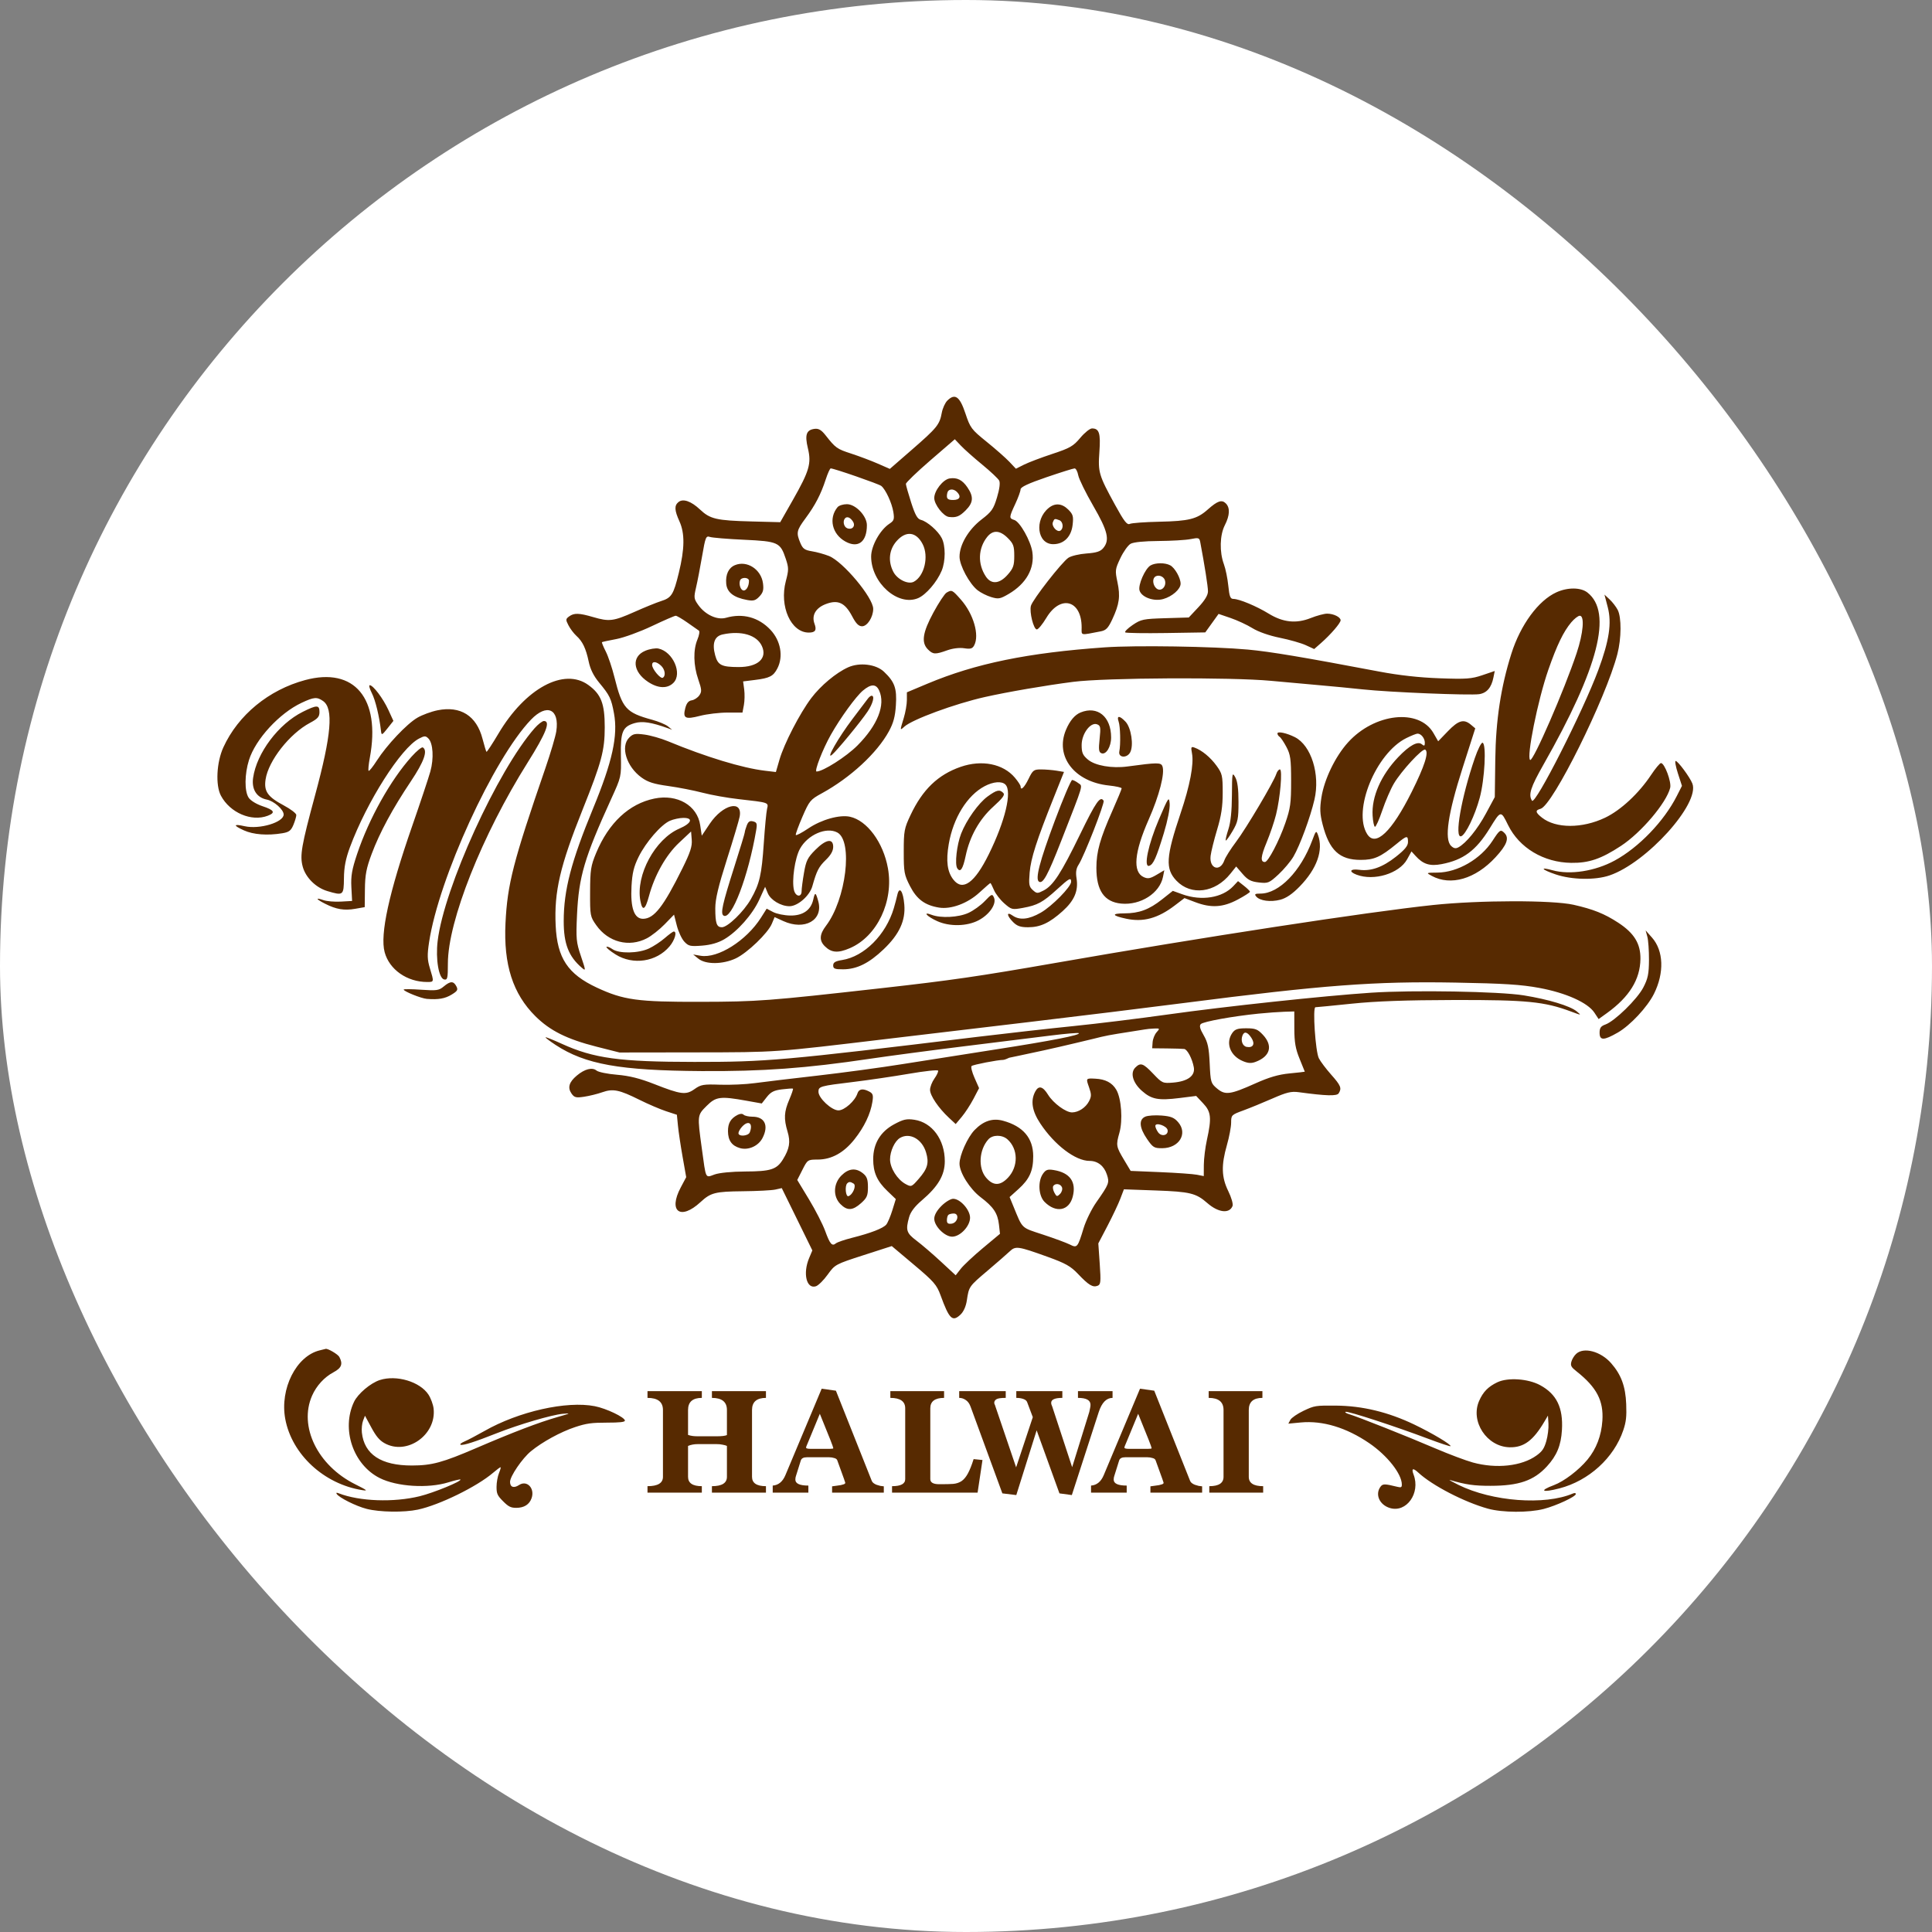 <svg width="90" height="90" viewBox="0 0 90 90" fill="none" xmlns="http://www.w3.org/2000/svg">
<rect x="0" y="0" width="90" height="90" fill="#808080" stroke="none"/>
<rect width="90" height="90" rx="45" fill="white"/>
<path fill-rule="evenodd" clip-rule="evenodd" d="M44.129 18.663C44.025 18.767 43.909 19.024 43.871 19.233C43.771 19.781 43.65 19.93 42.492 20.938L41.452 21.843L40.893 21.598C40.585 21.463 40.03 21.254 39.66 21.133C38.984 20.914 38.926 20.872 38.453 20.271C38.265 20.032 38.134 19.955 37.952 19.977C37.563 20.024 37.483 20.25 37.634 20.879C37.805 21.591 37.705 21.935 36.933 23.294L36.346 24.326L35.005 24.291C33.38 24.249 33.08 24.18 32.611 23.737C32.193 23.343 31.816 23.214 31.603 23.39C31.407 23.553 31.419 23.775 31.651 24.286C31.906 24.847 31.897 25.563 31.622 26.686C31.372 27.709 31.285 27.846 30.787 28.004C30.589 28.066 30.036 28.291 29.558 28.504C28.571 28.942 28.384 28.966 27.632 28.746C26.974 28.553 26.742 28.547 26.511 28.716C26.349 28.835 26.346 28.869 26.483 29.133C26.564 29.291 26.729 29.508 26.847 29.616C27.139 29.879 27.293 30.201 27.425 30.824C27.5 31.181 27.656 31.492 27.915 31.805C28.405 32.396 28.474 32.539 28.602 33.232C28.794 34.268 28.528 35.478 27.63 37.656C26.606 40.138 26.261 41.459 26.26 42.908C26.259 43.965 26.487 44.554 27.103 45.082C27.294 45.246 27.292 45.222 27.063 44.543C26.842 43.89 26.828 43.734 26.88 42.607C26.963 40.837 27.222 39.959 28.473 37.214C28.941 36.188 28.943 36.181 28.924 35.214C28.901 34.085 29.001 33.849 29.569 33.684C29.922 33.582 30.35 33.648 31.114 33.924L31.31 33.995L31.114 33.835C31.006 33.748 30.675 33.61 30.378 33.529C29.159 33.196 28.985 33 28.624 31.55C28.515 31.112 28.333 30.57 28.218 30.346C28.104 30.123 28.025 29.928 28.042 29.915C28.059 29.901 28.36 29.835 28.711 29.77C29.062 29.704 29.806 29.433 30.366 29.167C30.926 28.901 31.426 28.684 31.477 28.684C31.527 28.684 31.773 28.827 32.023 29.003C32.273 29.178 32.514 29.347 32.558 29.378C32.602 29.408 32.571 29.595 32.489 29.791C32.287 30.276 32.301 30.993 32.528 31.65C32.692 32.127 32.698 32.219 32.576 32.394C32.499 32.503 32.34 32.607 32.222 32.624C32.073 32.646 31.983 32.755 31.923 32.987C31.8 33.463 31.92 33.526 32.61 33.347C32.936 33.263 33.514 33.194 33.895 33.194H34.587L34.653 32.845C34.689 32.653 34.695 32.326 34.668 32.12L34.617 31.743L35.17 31.674C35.854 31.589 36.025 31.501 36.213 31.137C36.501 30.582 36.367 29.843 35.889 29.337C35.338 28.754 34.602 28.555 33.824 28.778C33.411 28.897 32.855 28.641 32.528 28.182C32.323 27.895 32.316 27.835 32.424 27.371C32.489 27.096 32.616 26.437 32.707 25.908C32.861 25.016 32.887 24.951 33.072 25.013C33.182 25.05 33.897 25.109 34.662 25.144C36.252 25.218 36.349 25.263 36.605 26.033C36.745 26.453 36.745 26.55 36.606 27.075C36.298 28.247 36.844 29.468 37.676 29.468C37.979 29.468 38.053 29.356 37.944 29.061C37.798 28.667 37.995 28.321 38.469 28.14C39.035 27.924 39.362 28.075 39.696 28.708C39.876 29.05 39.999 29.174 40.159 29.174C40.404 29.174 40.677 28.746 40.677 28.363C40.677 27.84 39.275 26.164 38.618 25.901C38.403 25.816 38.046 25.716 37.823 25.681C37.484 25.626 37.396 25.563 37.282 25.29C37.084 24.816 37.106 24.709 37.525 24.143C37.977 23.531 38.237 23.031 38.465 22.335C38.557 22.052 38.662 21.82 38.698 21.82C38.851 21.82 40.933 22.542 41.052 22.636C41.255 22.797 41.548 23.43 41.616 23.853C41.669 24.187 41.646 24.257 41.436 24.395C40.995 24.683 40.579 25.432 40.581 25.931C40.587 27.155 41.829 28.256 42.764 27.866C43.131 27.713 43.645 27.117 43.866 26.588C44.052 26.143 44.053 25.42 43.868 25.063C43.696 24.73 43.195 24.292 42.901 24.218C42.736 24.176 42.633 23.993 42.445 23.409C42.312 22.994 42.201 22.604 42.2 22.543C42.198 22.483 42.711 21.989 43.338 21.447L44.479 20.462L44.76 20.759C44.915 20.923 45.361 21.32 45.752 21.641C46.143 21.962 46.501 22.299 46.547 22.39C46.599 22.495 46.561 22.784 46.444 23.173C46.28 23.718 46.195 23.838 45.721 24.202C45.116 24.668 44.698 25.376 44.699 25.933C44.7 26.344 45.16 27.197 45.541 27.497C45.686 27.611 45.971 27.754 46.176 27.815C46.511 27.915 46.591 27.901 46.986 27.67C47.805 27.19 48.205 26.479 48.09 25.71C48.012 25.193 47.512 24.306 47.251 24.223C46.999 24.144 47.001 24.107 47.296 23.473C47.431 23.184 47.541 22.88 47.542 22.796C47.542 22.689 47.902 22.521 48.746 22.232C49.408 22.006 49.999 21.82 50.059 21.82C50.12 21.82 50.196 21.965 50.229 22.142C50.263 22.32 50.577 22.959 50.927 23.564C51.609 24.742 51.707 25.157 51.392 25.534C51.261 25.691 51.076 25.75 50.615 25.783C50.283 25.807 49.903 25.896 49.772 25.982C49.47 26.18 48.101 27.934 48.024 28.222C47.946 28.513 48.149 29.321 48.3 29.321C48.366 29.321 48.565 29.08 48.742 28.784C49.399 27.686 50.387 27.953 50.387 29.228C50.387 29.619 50.295 29.6 51.279 29.41C51.526 29.362 51.625 29.258 51.817 28.846C52.145 28.141 52.195 27.779 52.055 27.118C51.939 26.574 51.946 26.518 52.192 25.999C52.334 25.699 52.548 25.398 52.669 25.331C52.805 25.255 53.298 25.206 53.967 25.202C54.56 25.198 55.231 25.159 55.458 25.114C55.843 25.038 55.873 25.048 55.914 25.265C56.115 26.326 56.272 27.324 56.272 27.545C56.272 27.724 56.128 27.964 55.825 28.288L55.378 28.765L54.28 28.798C53.257 28.829 53.154 28.85 52.761 29.116C52.53 29.273 52.376 29.428 52.418 29.46C52.461 29.491 53.317 29.505 54.321 29.489L56.146 29.46L56.456 29.029L56.766 28.598L57.328 28.79C57.637 28.896 58.095 29.108 58.344 29.263C58.62 29.433 59.121 29.609 59.618 29.71C60.068 29.801 60.613 29.956 60.828 30.055L61.22 30.235L61.543 29.951C61.989 29.559 62.451 29.023 62.451 28.895C62.451 28.748 62.122 28.586 61.824 28.586C61.687 28.586 61.342 28.678 61.057 28.792C60.38 29.06 59.767 28.995 59.098 28.584C58.537 28.239 57.724 27.9 57.459 27.9C57.312 27.9 57.27 27.791 57.219 27.287C57.185 26.95 57.093 26.497 57.013 26.282C56.803 25.712 56.822 24.927 57.056 24.468C57.291 24.008 57.307 23.654 57.103 23.45C56.916 23.263 56.717 23.331 56.26 23.737C55.76 24.181 55.388 24.275 54.005 24.304C53.337 24.318 52.718 24.363 52.63 24.405C52.502 24.465 52.366 24.289 51.943 23.518C51.183 22.13 51.146 22.002 51.214 21.048C51.276 20.181 51.205 19.958 50.87 19.958C50.772 19.958 50.526 20.155 50.323 20.397C49.999 20.785 49.846 20.873 49.019 21.146C48.504 21.316 47.912 21.541 47.703 21.645L47.325 21.835L47.017 21.509C46.847 21.33 46.372 20.911 45.959 20.578C45.248 20.003 45.198 19.936 44.971 19.254C44.708 18.465 44.485 18.308 44.129 18.663ZM44.236 22.288C43.929 22.338 43.521 22.858 43.521 23.199C43.521 23.503 43.949 24.053 44.208 24.082C44.547 24.12 44.699 24.06 44.985 23.774C45.344 23.415 45.364 23.14 45.066 22.703C44.829 22.355 44.582 22.232 44.236 22.288ZM44.175 22.866C44.139 22.902 44.11 23.013 44.11 23.111C44.11 23.246 44.184 23.291 44.404 23.291C44.712 23.291 44.79 23.128 44.581 22.919C44.45 22.788 44.276 22.766 44.175 22.866ZM39.017 23.625C38.59 24.14 38.758 24.881 39.381 25.226C39.975 25.555 40.383 25.245 40.383 24.465C40.383 24.036 39.861 23.487 39.453 23.487C39.276 23.487 39.08 23.549 39.017 23.625ZM48.854 23.661C48.173 24.212 48.315 25.35 49.063 25.35C49.56 25.35 49.904 25.007 49.967 24.448C50.012 24.052 49.985 23.959 49.766 23.74C49.474 23.448 49.151 23.42 48.854 23.661ZM39.371 24.139C39.245 24.265 39.303 24.545 39.467 24.608C39.7 24.697 39.866 24.506 39.736 24.299C39.616 24.109 39.467 24.044 39.371 24.139ZM49.046 24.328C48.975 24.514 49.244 24.813 49.397 24.719C49.557 24.619 49.526 24.301 49.349 24.233C49.131 24.149 49.113 24.155 49.046 24.328ZM45.982 25.018C45.563 25.551 45.539 26.269 45.921 26.851C46.174 27.237 46.56 27.206 46.944 26.769C47.204 26.473 47.248 26.345 47.248 25.894C47.248 25.434 47.209 25.326 46.947 25.064C46.576 24.693 46.25 24.678 45.982 25.018ZM41.766 25.207C41.415 25.606 41.359 26.142 41.615 26.637C41.799 26.994 42.307 27.24 42.569 27.1C43.062 26.836 43.277 25.922 42.981 25.348C42.68 24.766 42.202 24.711 41.766 25.207ZM34.234 26.328C33.94 26.451 33.794 26.762 33.83 27.188C33.864 27.592 34.175 27.835 34.805 27.95C35.1 28.004 35.197 27.976 35.377 27.786C35.548 27.604 35.583 27.477 35.543 27.174C35.458 26.521 34.795 26.092 34.234 26.328ZM53.597 26.34C53.341 26.489 53.005 27.259 53.085 27.511C53.185 27.825 53.745 28.027 54.182 27.907C54.604 27.791 54.997 27.445 54.997 27.191C54.997 26.923 54.73 26.45 54.512 26.334C54.272 26.206 53.822 26.209 53.597 26.34ZM53.787 26.886C53.671 27.002 53.717 27.284 53.874 27.413C54.086 27.589 54.358 27.321 54.265 27.028C54.202 26.83 53.925 26.748 53.787 26.886ZM34.473 27.042C34.408 27.235 34.509 27.507 34.646 27.507C34.776 27.507 34.89 27.298 34.89 27.058C34.89 26.887 34.53 26.872 34.473 27.042ZM72.504 27.592C71.661 27.976 70.833 29.103 70.406 30.449C69.916 31.997 69.679 33.552 69.656 35.383L69.633 37.131L69.222 37.894C68.826 38.63 68.295 39.282 67.934 39.474C67.809 39.541 67.715 39.521 67.594 39.401C67.277 39.084 67.451 37.905 68.127 35.793L68.723 33.93L68.519 33.758C68.19 33.482 67.94 33.553 67.452 34.059L66.996 34.532L66.775 34.148C66.109 32.991 64.028 33.22 62.794 34.586C62.203 35.239 61.688 36.306 61.557 37.147C61.476 37.667 61.487 37.912 61.612 38.403C61.923 39.612 62.398 40.057 63.383 40.057C64.016 40.057 64.304 39.929 65.06 39.309C65.542 38.914 65.59 38.907 65.59 39.223C65.59 39.403 65.442 39.583 65.026 39.911C64.399 40.404 63.867 40.593 63.311 40.518C62.89 40.462 62.816 40.603 63.193 40.746C64.002 41.054 65.18 40.696 65.548 40.032L65.752 39.662L65.941 39.87C66.292 40.259 66.606 40.359 67.152 40.255C68.166 40.063 68.76 39.621 69.399 38.584C69.917 37.742 69.912 37.743 70.253 38.437C70.775 39.498 71.909 40.177 73.191 40.195C74.016 40.207 74.588 40.012 75.514 39.403C76.457 38.784 77.627 37.402 77.803 36.701C77.871 36.429 77.544 35.547 77.374 35.547C77.323 35.547 77.115 35.797 76.912 36.102C76.34 36.963 75.501 37.743 74.773 38.091C73.706 38.6 72.479 38.599 71.831 38.089C71.523 37.847 71.506 37.745 71.765 37.677C72.329 37.53 74.808 32.537 75.344 30.467C75.533 29.737 75.54 28.759 75.358 28.41C75.282 28.264 75.113 28.044 74.981 27.922L74.742 27.699L74.895 28.284C75.088 29.024 74.965 29.841 74.455 31.215C73.739 33.142 71.512 37.529 71.366 37.299C71.189 37.02 71.297 36.683 71.904 35.613C74.474 31.089 75.127 28.529 73.95 27.603C73.638 27.358 73.03 27.353 72.504 27.592ZM44.094 27.608C44.005 27.66 43.729 28.078 43.481 28.536C42.977 29.469 42.908 29.934 43.227 30.253C43.463 30.489 43.567 30.494 44.122 30.295C44.382 30.202 44.695 30.164 44.915 30.198C45.21 30.243 45.299 30.218 45.381 30.064C45.636 29.588 45.349 28.599 44.764 27.935C44.358 27.474 44.339 27.465 44.094 27.608ZM73.194 28.992C72.832 29.423 72.528 30.052 72.126 31.205C71.637 32.611 71.097 35.289 71.281 35.402C71.419 35.487 72.871 32.15 73.445 30.427C73.757 29.493 73.825 28.684 73.592 28.684C73.516 28.684 73.337 28.823 73.194 28.992ZM33.666 29.554C33.285 29.636 33.164 29.967 33.314 30.521C33.439 30.986 33.61 31.072 34.407 31.074C35.303 31.076 35.754 30.671 35.493 30.098C35.258 29.582 34.538 29.367 33.666 29.554ZM51.466 30.156C47.88 30.408 45.448 30.907 43.203 31.849L42.246 32.251V32.609C42.246 32.806 42.181 33.184 42.1 33.448C41.917 34.05 41.917 34.041 42.127 33.851C42.499 33.514 44.475 32.787 45.875 32.471C46.939 32.232 48.7 31.929 49.995 31.763C51.499 31.57 57.339 31.54 59.214 31.716C59.889 31.779 60.904 31.871 61.47 31.92C62.036 31.969 62.941 32.056 63.481 32.114C64.717 32.248 68.474 32.401 68.905 32.337C69.261 32.283 69.476 32.032 69.57 31.559L69.631 31.257L69.057 31.452C68.553 31.624 68.308 31.642 67.061 31.597C66.125 31.564 65.169 31.458 64.265 31.287C60.687 30.609 59.175 30.356 58.135 30.26C56.52 30.112 52.901 30.055 51.466 30.156ZM30.059 30.316C29.41 30.588 29.473 31.291 30.189 31.765C30.654 32.073 31.091 32.09 31.37 31.81C31.799 31.382 31.351 30.356 30.673 30.212C30.538 30.184 30.262 30.23 30.059 30.316ZM30.378 30.975C30.378 31.168 30.77 31.637 30.877 31.572C31.026 31.479 30.979 31.176 30.787 31.003C30.57 30.806 30.378 30.793 30.378 30.975ZM39.508 31.087C38.948 31.339 38.231 31.938 37.791 32.521C37.258 33.227 36.526 34.646 36.311 35.388L36.144 35.964L35.64 35.904C34.586 35.78 32.883 35.262 31.114 34.529C30.79 34.395 30.299 34.256 30.022 34.219C29.587 34.162 29.489 34.181 29.311 34.36C28.893 34.777 29.181 35.711 29.883 36.219C30.181 36.435 30.458 36.523 31.131 36.616C31.607 36.682 32.328 36.823 32.732 36.929C33.137 37.035 33.887 37.169 34.4 37.226C35.837 37.388 35.804 37.377 35.732 37.684C35.698 37.83 35.63 38.545 35.581 39.273C35.48 40.761 35.388 41.163 34.979 41.884C34.647 42.469 33.899 43.195 33.628 43.195C33.384 43.195 33.321 43.013 33.321 42.31C33.321 41.885 33.461 41.296 33.86 40.041C34.157 39.109 34.425 38.21 34.456 38.044C34.606 37.242 33.675 37.463 33.064 38.373L32.691 38.93L32.618 38.44C32.483 37.521 31.553 36.98 30.484 37.2C29.306 37.442 28.357 38.328 27.772 39.732C27.522 40.334 27.493 40.516 27.489 41.544C27.485 42.66 27.492 42.698 27.779 43.104C28.336 43.893 29.304 44.142 30.133 43.71C30.349 43.598 30.722 43.304 30.962 43.057L31.399 42.608L31.53 43.12C31.602 43.401 31.758 43.737 31.878 43.865C32.073 44.075 32.156 44.094 32.704 44.051C33.112 44.019 33.453 43.921 33.737 43.755C34.35 43.396 35.061 42.591 35.372 41.906L35.642 41.311L35.766 41.609C35.898 41.928 36.377 42.215 36.777 42.215C37.162 42.215 37.716 41.73 37.842 41.283C38.047 40.557 38.139 40.379 38.477 40.051C38.703 39.833 38.813 39.635 38.813 39.45C38.813 39.037 38.476 39.094 37.98 39.592C37.621 39.952 37.55 40.096 37.454 40.654C37.392 41.009 37.342 41.395 37.342 41.512C37.342 41.813 37.065 41.779 36.987 41.469C36.876 41.024 37.028 39.969 37.266 39.538C37.626 38.885 38.494 38.507 39.006 38.781C39.745 39.177 39.414 41.901 38.476 43.13C38.175 43.525 38.157 43.814 38.419 44.075C38.727 44.384 39.034 44.409 39.589 44.17C40.861 43.623 41.641 41.986 41.363 40.446C41.147 39.243 40.393 38.222 39.594 38.047C39.115 37.942 38.269 38.178 37.66 38.588C37.35 38.797 37.085 38.935 37.071 38.895C37.056 38.855 37.197 38.472 37.382 38.043C37.701 37.307 37.751 37.246 38.279 36.958C39.614 36.228 40.857 35.08 41.409 34.066C41.62 33.679 41.701 33.377 41.734 32.851C41.785 32.065 41.678 31.765 41.178 31.291C40.809 30.94 40.042 30.846 39.508 31.087ZM14.216 31.68C12.518 32.137 11.097 33.305 10.407 34.81C10.087 35.508 10.033 36.581 10.292 37.067C10.716 37.862 11.714 38.289 12.472 38.001C12.846 37.859 12.78 37.739 12.23 37.556C11.945 37.462 11.671 37.293 11.583 37.159C11.384 36.857 11.392 36.063 11.598 35.406C11.905 34.432 13.013 33.226 14.048 32.74C14.625 32.469 14.766 32.457 15.05 32.657C15.544 33.002 15.441 34.229 14.681 37.033C14.039 39.404 13.962 39.85 14.102 40.373C14.239 40.879 14.712 41.349 15.247 41.509C15.992 41.732 16.014 41.715 16.022 40.916C16.027 40.394 16.101 40.01 16.301 39.469C17.089 37.344 18.681 34.839 19.521 34.405C19.777 34.272 19.827 34.272 19.956 34.401C20.175 34.62 20.217 35.331 20.047 35.94C19.964 36.236 19.584 37.378 19.202 38.476C18.119 41.592 17.696 43.531 17.918 44.355C18.136 45.167 18.961 45.745 19.901 45.745C20.223 45.745 20.222 45.749 20.027 45.107C19.904 44.701 19.897 44.492 19.989 43.886C20.439 40.915 22.989 35.347 24.734 33.526C25.475 32.753 26.07 33.024 25.915 34.063C25.88 34.298 25.652 35.07 25.408 35.779C23.905 40.142 23.637 41.184 23.548 42.999C23.453 44.935 23.891 46.297 24.942 47.34C25.624 48.016 26.411 48.408 27.787 48.758L28.858 49.029L32.438 49.024C36.208 49.018 36.015 49.032 41.363 48.392C42.685 48.234 45.642 47.882 47.935 47.611C50.227 47.339 53.45 46.943 55.095 46.731C61.665 45.885 64.039 45.706 67.796 45.773C70.058 45.814 70.859 45.864 71.705 46.021C72.949 46.251 73.963 46.706 74.272 47.172L74.47 47.472L74.861 47.191C75.903 46.438 76.404 45.627 76.418 44.673C76.427 43.959 76.127 43.469 75.382 42.982C74.743 42.565 74.22 42.355 73.302 42.148C72.319 41.926 68.916 41.932 66.766 42.158C63.721 42.478 55.983 43.665 49.162 44.858C45.578 45.484 44.304 45.669 41.069 46.032C35.762 46.628 35.305 46.663 32.634 46.669C29.7 46.677 29.048 46.587 27.801 46.006C26.449 45.375 25.956 44.63 25.885 43.113C25.811 41.531 26.089 40.34 27.144 37.705C28.023 35.51 28.17 34.962 28.171 33.881C28.172 32.775 28.003 32.342 27.405 31.908C26.272 31.088 24.467 32.066 23.217 34.178C22.93 34.662 22.68 35.042 22.661 35.023C22.642 35.004 22.559 34.728 22.476 34.41C22.199 33.344 21.454 32.872 20.387 33.087C20.093 33.146 19.667 33.302 19.441 33.435C18.947 33.724 18.018 34.708 17.555 35.431C17.37 35.72 17.198 35.935 17.171 35.908C17.145 35.882 17.171 35.606 17.229 35.294C17.739 32.536 16.511 31.062 14.216 31.68ZM17.322 32.29C17.488 32.614 17.67 33.366 17.749 34.054C17.773 34.262 17.793 34.254 18.051 33.929L18.326 33.582L18.091 33.069C17.845 32.534 17.382 31.92 17.225 31.92C17.174 31.92 17.218 32.086 17.322 32.29ZM40.198 32.17C39.87 32.446 39.151 33.436 38.703 34.23C38.324 34.901 37.921 35.94 38.039 35.94C38.339 35.94 39.425 35.248 39.944 34.727C40.883 33.782 41.258 32.834 40.955 32.169C40.811 31.852 40.575 31.853 40.198 32.17ZM40.431 32.542C40.377 32.614 40.054 33.042 39.712 33.493C39.059 34.355 38.451 35.415 38.756 35.162C38.985 34.972 40.098 33.621 40.415 33.147C40.666 32.772 40.758 32.41 40.603 32.41C40.562 32.41 40.485 32.469 40.431 32.542ZM14.103 33.16C12.975 33.722 11.955 35.079 11.791 36.235C11.714 36.77 11.956 37.154 12.429 37.248C12.764 37.316 13.214 37.714 13.214 37.943C13.214 38.308 12.091 38.645 11.397 38.488C10.864 38.368 10.849 38.449 11.361 38.681C11.801 38.881 12.46 38.931 13.152 38.816C13.462 38.765 13.555 38.695 13.667 38.428C13.741 38.249 13.803 38.041 13.803 37.966C13.803 37.891 13.537 37.688 13.212 37.515C12.466 37.117 12.288 36.863 12.372 36.307C12.502 35.439 13.494 34.176 14.439 33.674C14.8 33.483 14.882 33.39 14.882 33.17C14.882 32.832 14.764 32.831 14.103 33.16ZM50.338 33.189C50.066 33.3 49.833 33.578 49.655 34.004C49.138 35.24 50.055 36.425 51.66 36.592C51.985 36.626 52.251 36.686 52.251 36.725C52.251 36.765 52.056 37.235 51.819 37.77C51.244 39.066 51.074 39.674 51.074 40.428C51.074 41.487 51.442 42.017 52.231 42.093C53.133 42.179 54.025 41.609 54.177 40.846L54.238 40.539L53.876 40.753C53.579 40.928 53.471 40.947 53.277 40.859C52.755 40.621 52.835 39.706 53.513 38.171C54.004 37.06 54.273 36.015 54.15 35.695C54.081 35.516 53.918 35.517 52.526 35.705C51.799 35.804 51.017 35.668 50.68 35.385C50.437 35.179 50.387 35.065 50.387 34.707C50.387 34.181 50.803 33.624 51.108 33.742C51.268 33.803 51.282 33.883 51.224 34.421C51.171 34.921 51.186 35.042 51.31 35.089C51.525 35.172 51.76 34.789 51.76 34.355C51.76 33.384 51.128 32.866 50.338 33.189ZM52.109 33.611C52.189 33.841 52.209 34.67 52.142 35.008C52.084 35.3 52.496 35.332 52.648 35.047C52.82 34.726 52.696 33.901 52.432 33.62C52.157 33.328 52.008 33.323 52.109 33.611ZM24.905 33.922C23.176 35.891 20.686 41.354 20.388 43.833C20.286 44.679 20.439 45.58 20.693 45.628C20.845 45.657 20.864 45.571 20.864 44.882C20.864 42.909 22.454 38.905 24.578 35.525C25.44 34.153 25.662 33.587 25.337 33.587C25.262 33.587 25.068 33.738 24.905 33.922ZM59.508 34.167C59.508 34.219 59.553 34.289 59.608 34.323C59.663 34.357 59.806 34.569 59.925 34.794C60.115 35.152 60.144 35.355 60.145 36.381C60.146 37.413 60.113 37.654 59.875 38.342C59.587 39.176 59.074 40.156 58.924 40.156C58.706 40.156 58.728 39.906 59.002 39.246C59.164 38.856 59.362 38.273 59.442 37.95C59.639 37.158 59.751 35.842 59.622 35.842C59.567 35.842 59.491 35.938 59.454 36.055C59.337 36.423 58.055 38.585 57.582 39.213C57.333 39.543 57.088 39.93 57.037 40.074C56.838 40.637 56.322 40.471 56.395 39.867C56.418 39.675 56.554 39.127 56.697 38.65C56.894 37.996 56.958 37.569 56.958 36.924C56.958 36.133 56.936 36.037 56.673 35.673C56.387 35.278 55.99 34.951 55.648 34.827C55.485 34.768 55.472 34.798 55.528 35.098C55.622 35.597 55.432 36.594 54.997 37.883C54.311 39.921 54.277 40.475 54.804 41.027C55.484 41.738 56.605 41.593 57.316 40.702L57.586 40.364L57.885 40.711C58.126 40.989 58.274 41.067 58.64 41.108C59.07 41.157 59.121 41.136 59.554 40.737C59.806 40.504 60.121 40.129 60.254 39.903C60.554 39.391 61.043 38.065 61.232 37.248C61.505 36.073 61.081 34.723 60.32 34.339C59.936 34.146 59.508 34.055 59.508 34.167ZM65.514 34.382C64.092 35.086 62.999 37.767 63.689 38.857C64.077 39.469 64.83 38.755 65.761 36.893C66.364 35.687 66.573 35.033 66.393 34.922C66.267 34.844 65.279 35.913 64.93 36.506C64.78 36.76 64.538 37.321 64.392 37.753C64.246 38.185 64.092 38.528 64.049 38.515C64.006 38.502 63.958 38.267 63.941 37.992C63.889 37.12 64.332 36.111 65.135 35.27C65.659 34.721 66.043 34.512 66.234 34.671C66.347 34.765 66.374 34.751 66.374 34.599C66.374 34.393 66.2 34.175 66.036 34.175C65.979 34.175 65.744 34.268 65.514 34.382ZM68.699 35.325C68.069 37.163 67.738 39.061 68.066 38.956C68.273 38.89 68.708 37.991 68.931 37.165C69.164 36.306 69.25 34.663 69.065 34.599C69.007 34.579 68.842 34.905 68.699 35.325ZM19.176 35.243C18.195 36.333 17.189 38.132 16.636 39.782C16.394 40.504 16.342 40.804 16.368 41.324L16.402 41.97L15.875 42C15.585 42.016 15.222 41.986 15.066 41.931C14.67 41.793 14.714 41.882 15.151 42.103C15.665 42.363 16.037 42.425 16.549 42.335L16.99 42.258L16.999 41.428C17.006 40.752 17.065 40.445 17.313 39.782C17.687 38.783 18.288 37.669 19.14 36.396C19.755 35.477 19.936 34.965 19.697 34.818C19.648 34.788 19.413 34.979 19.176 35.243ZM78.164 36.029L78.352 36.609L78.111 37.083C77.514 38.26 76.343 39.476 75.218 40.088C74.307 40.584 73.138 40.766 72.323 40.54C71.702 40.368 71.809 40.511 72.469 40.733C73.219 40.987 74.309 41.008 74.976 40.781C76.706 40.194 79.199 37.43 78.837 36.501C78.722 36.205 78.163 35.449 78.059 35.449C78.014 35.449 78.061 35.71 78.164 36.029ZM44.747 35.724C43.695 36.09 42.978 36.779 42.418 37.965C42.123 38.589 42.1 38.709 42.1 39.671C42.099 40.63 42.121 40.749 42.393 41.28C42.707 41.892 43.086 42.172 43.744 42.279C44.304 42.37 45.078 42.082 45.622 41.581C45.888 41.336 46.119 41.136 46.136 41.136C46.153 41.136 46.227 41.28 46.301 41.456C46.374 41.633 46.591 41.914 46.782 42.082C47.119 42.377 47.148 42.385 47.652 42.293C48.327 42.17 48.581 42.033 49.236 41.434C49.813 40.907 49.897 40.862 49.897 41.077C49.897 41.31 49.009 42.214 48.484 42.515C47.926 42.834 47.498 42.879 47.172 42.651C46.875 42.443 46.891 42.651 47.195 42.955C47.381 43.141 47.538 43.195 47.891 43.195C48.46 43.195 48.887 42.996 49.502 42.444C50.049 41.952 50.242 41.497 50.15 40.918C50.104 40.634 50.131 40.455 50.246 40.28C50.496 39.899 51.473 37.403 51.411 37.303C51.259 37.057 51.053 37.349 50.32 38.857C49.428 40.688 49.063 41.251 48.614 41.483C48.33 41.63 48.296 41.629 48.111 41.462C47.937 41.306 47.919 41.202 47.965 40.646C48.022 39.982 48.285 39.16 49.089 37.151L49.565 35.959L49.216 35.901C49.024 35.87 48.701 35.843 48.498 35.843C48.157 35.842 48.112 35.876 47.914 36.283C47.717 36.689 47.543 36.853 47.543 36.634C47.543 36.584 47.423 36.401 47.277 36.227C46.731 35.579 45.735 35.381 44.747 35.724ZM57.388 37.043C57.384 37.779 57.329 38.307 57.223 38.631C57.135 38.899 57.08 39.134 57.1 39.154C57.121 39.174 57.263 38.978 57.416 38.717C57.666 38.292 57.694 38.154 57.694 37.361C57.694 36.753 57.648 36.395 57.544 36.209C57.402 35.954 57.394 35.999 57.388 37.043ZM49.135 38.24C48.428 40.133 48.214 40.957 48.401 41.072C48.586 41.186 48.806 40.782 49.434 39.175C50.511 36.419 50.445 36.642 50.23 36.479C50.127 36.401 49.999 36.337 49.946 36.335C49.892 36.334 49.527 37.191 49.135 38.24ZM45.868 36.624C45.054 37.054 44.405 38.102 44.196 39.323C44.061 40.111 44.127 40.615 44.414 40.979C44.848 41.531 45.405 41.13 46.066 39.787C46.827 38.243 47.155 36.866 46.836 36.548C46.667 36.379 46.273 36.41 45.868 36.624ZM46.005 37.104C45.585 37.409 45.019 38.202 44.773 38.834C44.571 39.353 44.469 40.263 44.593 40.449C44.735 40.663 44.856 40.485 44.984 39.871C45.174 38.965 45.622 38.165 46.267 37.581C46.715 37.176 46.824 37.026 46.736 36.937C46.563 36.765 46.434 36.794 46.005 37.104ZM53.984 38.176C53.487 39.34 53.261 40.423 53.535 40.333C53.728 40.269 53.865 39.962 54.215 38.814C54.394 38.226 54.506 37.661 54.488 37.441C54.459 37.086 54.434 37.123 53.984 38.176ZM31.209 38.234C30.795 38.414 30.087 39.23 29.747 39.92C29.525 40.371 29.452 40.673 29.418 41.285C29.363 42.297 29.543 42.804 29.956 42.801C30.47 42.797 30.907 42.237 31.793 40.445C32.156 39.711 32.249 39.425 32.224 39.122L32.193 38.734L31.633 39.259C31.022 39.832 30.492 40.772 30.23 41.749C30.056 42.396 29.925 42.465 29.831 41.962C29.607 40.769 30.517 39.085 31.65 38.598C32.223 38.351 32.313 38.095 31.825 38.101C31.65 38.103 31.372 38.163 31.209 38.234ZM34.787 38.454C34.736 38.588 34.694 38.733 34.694 38.775C34.694 38.817 34.477 39.533 34.212 40.364C33.647 42.138 33.554 42.558 33.707 42.652C34.076 42.88 34.86 40.827 35.226 38.672C35.278 38.368 35.258 38.309 35.083 38.264C34.93 38.224 34.856 38.271 34.787 38.454ZM61.133 39.139C60.598 40.585 59.586 41.627 58.716 41.627C58.463 41.627 58.426 41.652 58.518 41.762C58.687 41.965 59.191 42.032 59.644 41.912C59.92 41.839 60.205 41.644 60.543 41.297C61.35 40.469 61.658 39.6 61.396 38.894C61.316 38.677 61.297 38.694 61.133 39.139ZM69.53 39.163C68.975 40.019 67.902 40.641 66.963 40.649C66.425 40.654 66.424 40.654 66.697 40.802C67.58 41.281 68.73 40.947 69.663 39.939C70.199 39.361 70.317 39.038 70.082 38.803C69.902 38.623 69.864 38.648 69.53 39.163ZM57.45 41.282C56.94 41.825 55.974 41.98 55.085 41.662L54.634 41.5L54.13 41.899C53.53 42.373 53.066 42.545 52.38 42.548C51.758 42.551 51.791 42.653 52.461 42.797C53.256 42.968 53.939 42.781 54.731 42.176L55.178 41.836L55.677 42.025C56.416 42.306 56.969 42.273 57.656 41.907C57.974 41.738 58.231 41.572 58.228 41.539C58.225 41.506 58.099 41.382 57.947 41.263L57.672 41.046L57.45 41.282ZM41.801 41.686C41.767 41.842 41.692 42.124 41.636 42.313C41.266 43.55 40.26 44.558 39.23 44.722C38.912 44.773 38.813 44.833 38.813 44.973C38.813 45.127 38.889 45.156 39.279 45.154C39.916 45.151 40.481 44.872 41.162 44.222C41.891 43.527 42.188 42.888 42.126 42.144C42.074 41.512 41.896 41.262 41.801 41.686ZM37.884 41.908C37.777 42.395 37.401 42.657 36.819 42.649C36.54 42.646 36.178 42.572 36.014 42.486L35.715 42.329L35.45 42.748C34.772 43.818 33.439 44.66 32.637 44.523L32.291 44.464L32.536 44.661C32.879 44.936 33.67 44.929 34.274 44.646C34.813 44.392 35.775 43.468 35.957 43.028L36.084 42.722L36.492 42.908C37.488 43.36 38.361 42.863 38.118 41.983C37.999 41.553 37.965 41.542 37.884 41.908ZM45.874 41.978C45.686 42.176 45.342 42.423 45.11 42.528C44.643 42.739 43.828 42.78 43.393 42.614C42.961 42.45 43.176 42.691 43.656 42.909C44.236 43.172 45.047 43.156 45.589 42.869C46.098 42.6 46.434 42.104 46.303 41.812C46.222 41.63 46.195 41.641 45.874 41.978ZM30.967 43.7C30.778 43.865 30.447 44.083 30.231 44.184C29.735 44.416 28.841 44.432 28.53 44.215C28.407 44.129 28.282 44.081 28.253 44.11C28.224 44.139 28.415 44.297 28.676 44.462C29.49 44.972 30.582 44.808 31.192 44.084C31.439 43.79 31.552 43.386 31.384 43.395C31.343 43.398 31.156 43.535 30.967 43.7ZM76.74 43.637C76.784 43.798 76.818 44.284 76.816 44.715C76.812 45.368 76.768 45.584 76.551 46.002C76.267 46.548 75.219 47.571 74.785 47.726C74.575 47.801 74.515 47.886 74.515 48.107C74.515 48.478 74.707 48.477 75.361 48.102C75.942 47.769 76.739 46.916 77.048 46.296C77.535 45.321 77.499 44.289 76.956 43.676L76.66 43.342L76.74 43.637ZM20.668 45.956C20.449 46.14 20.339 46.155 19.614 46.105C19.169 46.074 18.805 46.071 18.805 46.098C18.805 46.182 19.623 46.511 19.884 46.532C20.419 46.574 20.732 46.52 21.039 46.332C21.315 46.164 21.346 46.108 21.256 45.94C21.124 45.693 20.978 45.697 20.668 45.956ZM63.873 46.244C61.712 46.386 57.038 46.887 54.408 47.258C53.087 47.444 51.1 47.688 49.995 47.8C48.889 47.912 46.903 48.135 45.581 48.295C36.451 49.405 35.709 49.471 32.346 49.468C28.855 49.466 27.659 49.302 26.17 48.624C25.77 48.441 25.43 48.306 25.414 48.322C25.398 48.338 25.609 48.498 25.883 48.678C27.266 49.583 28.873 49.87 32.683 49.895C35.533 49.913 37.546 49.766 40.53 49.321C41.393 49.193 43.357 48.932 44.894 48.742C46.432 48.552 48.256 48.325 48.949 48.239C49.641 48.152 50.229 48.103 50.255 48.129C50.342 48.217 48.987 48.482 46.415 48.882C45.012 49.1 43.048 49.41 42.05 49.569C41.052 49.73 39.264 49.971 38.078 50.107C36.891 50.242 35.578 50.399 35.16 50.456C34.743 50.513 34.014 50.546 33.542 50.53C32.769 50.503 32.651 50.523 32.357 50.732C31.955 51.02 31.729 50.992 30.472 50.498C29.807 50.237 29.319 50.115 28.744 50.066C28.304 50.03 27.874 49.942 27.789 49.871C27.59 49.706 27.236 49.796 26.867 50.107C26.507 50.409 26.432 50.669 26.625 50.944C26.754 51.127 26.832 51.147 27.211 51.09C27.452 51.054 27.831 50.961 28.054 50.882C28.556 50.705 28.843 50.763 29.79 51.234C30.194 51.435 30.752 51.674 31.029 51.765L31.532 51.93L31.582 52.44C31.609 52.721 31.707 53.376 31.799 53.894L31.966 54.838L31.712 55.315C31.115 56.436 31.696 56.865 32.634 55.997C33.107 55.559 33.316 55.506 34.596 55.493C35.27 55.487 35.956 55.451 36.12 55.414L36.418 55.347L37.13 56.798L37.842 58.249L37.69 58.612C37.392 59.324 37.57 60.058 38.006 59.92C38.12 59.884 38.368 59.639 38.556 59.377C38.895 58.906 38.917 58.894 40.221 58.473L41.542 58.047L42.578 58.919C43.505 59.699 43.636 59.85 43.816 60.342C44.219 61.449 44.368 61.593 44.742 61.241C44.886 61.106 44.998 60.856 45.039 60.579C45.137 59.928 45.136 59.929 46.007 59.191C46.447 58.818 46.909 58.415 47.034 58.296C47.308 58.034 47.418 58.05 48.797 58.546C49.637 58.849 49.875 58.983 50.219 59.346C50.712 59.865 50.905 59.983 51.128 59.897C51.276 59.84 51.288 59.724 51.23 58.877L51.164 57.922L51.592 57.104C51.827 56.653 52.096 56.086 52.188 55.844L52.356 55.403L53.848 55.457C55.438 55.514 55.717 55.583 56.24 56.042C56.752 56.491 57.273 56.551 57.417 56.178C57.451 56.089 57.362 55.78 57.218 55.487C56.901 54.84 56.884 54.288 57.154 53.343C57.262 52.966 57.351 52.495 57.351 52.297C57.351 51.947 57.368 51.93 57.915 51.73C58.225 51.616 58.838 51.365 59.278 51.172C59.939 50.882 60.151 50.831 60.504 50.879C61.785 51.053 62.276 51.066 62.361 50.931C62.512 50.693 62.462 50.568 62.011 50.061C61.77 49.789 61.511 49.446 61.437 49.298C61.278 48.984 61.14 46.921 61.278 46.921C61.328 46.921 62.087 46.847 62.964 46.756C64.092 46.639 65.495 46.589 67.747 46.584C71.127 46.578 71.943 46.658 73.181 47.12C73.678 47.305 73.68 47.305 73.451 47.115C73.145 46.86 72.13 46.553 70.984 46.368C69.844 46.184 65.84 46.114 63.873 46.244ZM58.626 47.219C57.435 47.339 56.056 47.588 55.939 47.705C55.861 47.783 55.896 47.925 56.071 48.225C56.265 48.559 56.318 48.809 56.352 49.545C56.392 50.417 56.406 50.464 56.695 50.707C57.075 51.026 57.305 50.995 58.482 50.468C59.118 50.182 59.558 50.054 60.072 50.004C60.464 49.966 60.783 49.93 60.783 49.924C60.783 49.917 60.674 49.647 60.54 49.323C60.351 48.863 60.297 48.559 60.295 47.926L60.293 47.117L59.827 47.131C59.571 47.139 59.03 47.178 58.626 47.219ZM53.329 47.955C53.248 47.971 52.686 48.06 52.079 48.153C51.472 48.245 50.978 48.381 50.978 48.381C50.978 48.381 49.491 48.742 48.621 48.931C47.752 49.12 47.011 49.274 47.011 49.274C47.011 49.274 46.804 49.373 46.741 49.373C46.481 49.373 45.33 49.596 45.26 49.66C45.218 49.699 45.28 49.946 45.397 50.21L45.609 50.69L45.347 51.191C45.203 51.466 44.957 51.842 44.802 52.027L44.52 52.363L44.204 52.069C43.718 51.616 43.325 51.035 43.325 50.77C43.325 50.638 43.417 50.401 43.529 50.244C43.641 50.087 43.718 49.921 43.7 49.875C43.683 49.829 43.072 49.894 42.344 50.02C41.616 50.145 40.446 50.317 39.745 50.402C38.196 50.589 38.127 50.609 38.127 50.86C38.127 51.155 38.74 51.726 39.058 51.726C39.339 51.726 39.832 51.285 39.943 50.936C40.011 50.722 40.2 50.693 40.498 50.852C40.666 50.942 40.689 51.022 40.639 51.334C40.549 51.896 40.26 52.5 39.806 53.072C39.309 53.7 38.739 54.014 38.094 54.017C37.627 54.018 37.617 54.025 37.38 54.493L37.139 54.968L37.684 55.868C37.984 56.363 38.323 57.024 38.438 57.338C38.664 57.959 38.759 58.069 38.94 57.92C39.005 57.866 39.345 57.75 39.696 57.661C40.571 57.44 41.141 57.219 41.287 57.044C41.354 56.963 41.481 56.663 41.569 56.378L41.73 55.858L41.339 55.483C40.856 55.02 40.677 54.618 40.677 53.999C40.677 53.279 41.009 52.723 41.646 52.377C42.081 52.142 42.231 52.108 42.596 52.163C43.423 52.287 44.012 53.09 44.012 54.093C44.012 54.743 43.703 55.269 42.941 55.919C42.609 56.202 42.417 56.456 42.349 56.704C42.181 57.306 42.224 57.44 42.693 57.794C42.936 57.976 43.446 58.414 43.827 58.767L44.519 59.408L44.757 59.104C44.888 58.937 45.353 58.502 45.789 58.138L46.583 57.476L46.536 57.053C46.475 56.515 46.283 56.227 45.681 55.77C45.179 55.389 44.698 54.624 44.698 54.208C44.698 53.816 45.073 52.979 45.399 52.642C45.814 52.215 46.24 52.076 46.727 52.209C47.66 52.464 48.13 53.018 48.131 53.861C48.131 54.541 47.958 54.928 47.449 55.387L47.031 55.764L47.199 56.172C47.651 57.271 47.545 57.169 48.59 57.514C49.12 57.688 49.68 57.896 49.836 57.974C50.179 58.148 50.202 58.12 50.478 57.214C50.586 56.861 50.85 56.322 51.065 56.015C51.667 55.155 51.69 55.097 51.562 54.712C51.43 54.31 51.134 54.079 50.754 54.079C50.099 54.079 49.129 53.343 48.463 52.34C48.074 51.753 47.998 51.275 48.227 50.847C48.384 50.554 48.578 50.602 48.82 50.993C49.066 51.393 49.655 51.825 49.944 51.82C50.246 51.815 50.577 51.596 50.73 51.301C50.848 51.073 50.848 50.981 50.73 50.645C50.582 50.226 50.581 50.227 51.025 50.249C51.495 50.273 51.808 50.437 51.999 50.761C52.239 51.166 52.312 52.187 52.144 52.778C51.981 53.35 51.992 53.413 52.369 54.042L52.67 54.545L54.054 54.603C54.815 54.635 55.581 54.689 55.757 54.724L56.076 54.787L56.079 54.261C56.081 53.972 56.146 53.449 56.223 53.098C56.448 52.075 56.419 51.791 56.046 51.397L55.722 51.053L54.943 51.151C53.959 51.273 53.643 51.213 53.195 50.817C52.771 50.442 52.639 49.979 52.886 49.732C53.132 49.486 53.251 49.527 53.721 50.02C54.141 50.461 54.164 50.471 54.655 50.431C55.333 50.374 55.685 50.111 55.612 49.716C55.538 49.316 55.312 48.886 55.166 48.865C55.1 48.855 54.737 48.844 54.359 48.84L53.673 48.833L53.693 48.552C53.704 48.397 53.788 48.187 53.88 48.086C54.039 47.91 54.034 47.902 53.761 47.913C53.605 47.919 53.41 47.938 53.329 47.955ZM57.405 48.12C57.08 48.584 57.305 49.184 57.898 49.431C58.144 49.534 58.292 49.542 58.498 49.463C59.177 49.205 59.307 48.715 58.832 48.206C58.586 47.944 58.479 47.902 58.053 47.902C57.653 47.902 57.529 47.944 57.405 48.12ZM57.879 48.239C57.788 48.475 57.882 48.731 58.073 48.768C58.376 48.826 58.48 48.63 58.295 48.348C58.111 48.068 57.96 48.028 57.879 48.239ZM36.428 50.746C36.055 50.792 35.906 50.868 35.721 51.104L35.486 51.404L34.771 51.276C33.552 51.057 33.351 51.084 32.917 51.518C32.48 51.954 32.481 51.947 32.691 53.483C32.895 54.97 32.846 54.869 33.29 54.711C33.513 54.632 34.088 54.576 34.714 54.573C35.902 54.569 36.182 54.479 36.471 54.012C36.779 53.513 36.832 53.196 36.687 52.715C36.507 52.114 36.524 51.79 36.767 51.226C36.882 50.958 36.959 50.728 36.939 50.713C36.918 50.699 36.688 50.714 36.428 50.746ZM34.351 51.94C34.036 52.107 33.909 52.327 33.912 52.7C33.916 53.129 34.091 53.374 34.47 53.483C34.862 53.595 35.328 53.387 35.521 53.013C35.821 52.432 35.625 52.02 35.05 52.02C34.876 52.02 34.691 51.978 34.64 51.928C34.582 51.871 34.473 51.875 34.351 51.94ZM53.354 52.017C53.042 52.151 53.071 52.531 53.432 53.056C53.706 53.455 53.765 53.49 54.143 53.488C54.929 53.484 55.342 52.807 54.883 52.276C54.698 52.062 54.548 52.001 54.114 51.966C53.817 51.942 53.475 51.965 53.354 52.017ZM34.562 52.493C34.473 52.592 34.4 52.724 34.4 52.787C34.4 52.96 34.86 52.925 34.929 52.747C35.093 52.319 34.864 52.16 34.562 52.493ZM53.82 52.451C53.82 52.517 53.88 52.652 53.953 52.752C54.112 52.97 54.438 52.886 54.391 52.64C54.353 52.443 53.82 52.266 53.82 52.451ZM41.927 53.008C41.681 53.152 41.462 53.623 41.462 54.01C41.462 54.409 41.801 54.947 42.182 55.155C42.452 55.301 42.465 55.296 42.796 54.917C43.212 54.442 43.286 54.173 43.139 53.683C42.953 53.061 42.382 52.743 41.927 53.008ZM46.044 53.074C45.608 53.556 45.555 54.407 45.933 54.856C46.264 55.249 46.593 55.249 46.961 54.856C47.446 54.336 47.432 53.519 46.93 53.074C46.681 52.854 46.244 52.854 46.044 53.074ZM39.198 54.758C38.817 55.139 38.796 55.737 39.152 56.093C39.468 56.409 39.72 56.397 40.111 56.048C40.386 55.802 40.432 55.697 40.432 55.304C40.432 54.941 40.384 54.807 40.2 54.658C39.87 54.391 39.531 54.425 39.198 54.758ZM48.586 54.678C48.337 55.033 48.376 55.706 48.662 55.991C49.193 56.522 49.805 56.406 49.973 55.742C50.148 55.055 49.841 54.627 49.086 54.505C48.805 54.459 48.718 54.49 48.586 54.678ZM39.467 55.125C39.345 55.247 39.395 55.764 39.524 55.722C39.729 55.654 39.905 55.226 39.765 55.137C39.618 55.044 39.551 55.041 39.467 55.125ZM49.064 55.253C49.031 55.306 49.055 55.444 49.117 55.559C49.218 55.748 49.244 55.754 49.38 55.618C49.463 55.535 49.504 55.397 49.472 55.312C49.406 55.14 49.156 55.104 49.064 55.253ZM43.855 56.177C43.642 56.39 43.521 56.605 43.521 56.773C43.521 57.119 44.01 57.609 44.355 57.609C44.727 57.609 45.189 57.12 45.189 56.726C45.189 56.359 44.73 55.844 44.402 55.844C44.284 55.844 44.038 55.994 43.855 56.177ZM44.175 56.596C44.139 56.631 44.11 56.745 44.11 56.847C44.11 56.985 44.168 57.026 44.33 57.003C44.619 56.962 44.707 56.53 44.427 56.53C44.325 56.53 44.211 56.559 44.175 56.596Z" fill="#572A01"/>
<path fill-rule="evenodd" clip-rule="evenodd" d="M14.897 62.904C13.8 63.166 13.029 64.696 13.288 66.098C13.593 67.75 15.093 69.136 16.875 69.416C17.152 69.459 17.112 69.426 16.546 69.143C14.792 68.267 13.907 66.445 14.539 65.013C14.743 64.551 15.108 64.153 15.535 63.926C15.912 63.725 15.983 63.54 15.807 63.211C15.739 63.084 15.259 62.803 15.167 62.837C15.155 62.841 15.033 62.871 14.897 62.904ZM73.424 63.068C73.329 63.155 73.228 63.323 73.199 63.439C73.154 63.62 73.19 63.686 73.449 63.89C74.381 64.628 74.707 65.253 74.645 66.18C74.597 66.882 74.364 67.493 73.951 67.994C73.547 68.484 72.859 69.007 72.388 69.183C71.671 69.45 71.834 69.547 72.644 69.335C74.019 68.977 75.185 67.913 75.62 66.623C75.75 66.236 75.778 65.993 75.755 65.41C75.723 64.585 75.522 64.038 75.053 63.503C74.569 62.951 73.775 62.739 73.424 63.068ZM17.695 64.287C17.262 64.426 16.67 64.927 16.491 65.305C15.891 66.572 16.448 68.227 17.685 68.852C18.484 69.255 19.939 69.347 20.887 69.053C21.177 68.963 21.429 68.904 21.447 68.922C21.523 68.998 20.2 69.541 19.551 69.7C18.337 69.998 16.746 69.94 15.781 69.564C15.679 69.524 15.648 69.533 15.684 69.592C15.791 69.765 16.584 70.162 17.079 70.289C17.684 70.445 18.819 70.462 19.466 70.324C20.469 70.11 22.215 69.255 22.974 68.605C23.139 68.464 23.293 68.349 23.316 68.349C23.34 68.349 23.307 68.472 23.245 68.622C23.182 68.773 23.131 69.061 23.131 69.263C23.131 69.583 23.169 69.667 23.436 69.935C23.686 70.186 23.797 70.241 24.048 70.241C24.415 70.241 24.661 70.086 24.764 69.789C24.923 69.331 24.548 68.936 24.181 69.177C23.934 69.34 23.76 69.279 23.76 69.031C23.76 68.771 24.329 67.936 24.732 67.605C25.262 67.17 26.113 66.705 26.789 66.48C27.314 66.306 27.56 66.272 28.265 66.272C28.868 66.272 29.11 66.245 29.11 66.178C29.11 66.025 28.246 65.611 27.708 65.506C26.395 65.249 24.17 65.749 22.566 66.662C22.209 66.864 21.792 67.084 21.639 67.149C21.486 67.214 21.404 67.283 21.458 67.302C21.576 67.344 22.119 67.17 23.151 66.761C24.174 66.356 25.707 65.906 26.219 65.86C26.606 65.826 26.59 65.835 25.963 66.014C25.1 66.261 23.903 66.718 22.198 67.451C20.616 68.132 20.119 68.267 19.189 68.269C17.755 68.271 16.968 67.754 16.857 66.735C16.838 66.56 16.863 66.312 16.912 66.183L17.002 65.95L17.299 66.499C17.517 66.904 17.675 67.094 17.904 67.224C18.948 67.818 20.337 66.846 20.199 65.617C20.177 65.427 20.069 65.133 19.958 64.964C19.561 64.363 18.471 64.037 17.695 64.287ZM69.749 64.393C69.323 64.598 69.09 64.836 68.904 65.258C68.483 66.213 69.259 67.396 70.323 67.42C70.984 67.435 71.423 67.11 71.952 66.211L72.109 65.944L72.133 66.322C72.147 66.53 72.101 66.895 72.033 67.132C71.932 67.479 71.844 67.609 71.581 67.8C70.892 68.3 69.709 68.431 68.608 68.128C68.284 68.039 67.505 67.746 66.877 67.478C65.545 66.907 63.261 66.001 62.864 65.884C62.713 65.84 62.633 65.787 62.687 65.768C62.8 65.728 65.02 66.453 66.517 67.018C67.076 67.229 67.549 67.387 67.568 67.368C67.629 67.306 66.713 66.759 65.882 66.361C64.668 65.779 63.467 65.489 62.235 65.479C61.286 65.471 61.233 65.479 60.727 65.719C60.438 65.856 60.16 66.047 60.109 66.144L60.016 66.319L60.595 66.264C61.617 66.168 62.717 66.501 63.783 67.228C64.626 67.803 65.303 68.662 65.303 69.156C65.303 69.288 65.269 69.305 65.087 69.26C64.499 69.115 64.413 69.115 64.307 69.26C64.046 69.618 64.263 70.104 64.75 70.25C65.519 70.481 66.177 69.555 65.852 68.698C65.739 68.4 65.818 68.365 66.071 68.6C66.719 69.201 68.208 69.972 69.316 70.28C69.987 70.466 71.221 70.472 71.913 70.293C72.502 70.14 73.408 69.718 73.408 69.597C73.408 69.549 73.351 69.539 73.27 69.574C71.963 70.133 69.514 69.948 67.939 69.171C67.636 69.021 67.459 68.92 67.546 68.945C68.288 69.162 68.667 69.216 69.431 69.215C70.754 69.214 71.45 68.974 72.061 68.31C72.522 67.809 72.719 67.332 72.761 66.614C72.822 65.578 72.515 64.946 71.75 64.529C71.187 64.222 70.239 64.158 69.749 64.393Z" fill="#572A01"/>
<path d="M33.164 69.532V69.232C33.63 69.232 33.863 69.087 33.863 68.797V67.357C33.816 67.334 33.749 67.315 33.663 67.3C33.583 67.281 33.485 67.272 33.371 67.272H32.516C32.34 67.272 32.185 67.3 32.052 67.357V68.797C32.052 69.087 32.266 69.232 32.694 69.232V69.532H30.163V69.232C30.643 69.232 30.883 69.087 30.883 68.797V65.682C30.883 65.307 30.643 65.119 30.163 65.119V64.805H32.694V65.119C32.266 65.119 32.052 65.307 32.052 65.682V66.844C32.124 66.868 32.195 66.885 32.266 66.894C32.337 66.903 32.421 66.908 32.516 66.908H33.371C33.618 66.908 33.782 66.889 33.863 66.851V65.682C33.863 65.307 33.63 65.119 33.164 65.119V64.805H35.681V65.119C35.249 65.119 35.032 65.307 35.032 65.682V68.797C35.032 69.087 35.249 69.232 35.681 69.232V69.532H33.164ZM38.762 69.532V69.239C38.828 69.23 38.897 69.22 38.969 69.211C39.045 69.201 39.111 69.192 39.168 69.182C39.23 69.168 39.28 69.154 39.318 69.14C39.356 69.121 39.375 69.102 39.375 69.083C39.375 69.059 39.368 69.033 39.353 69.004C39.344 68.971 39.332 68.935 39.318 68.897L39.004 68.028C38.985 67.975 38.938 67.94 38.862 67.921C38.786 67.897 38.707 67.885 38.626 67.885H37.586C37.433 67.885 37.341 67.933 37.307 68.028L37.079 68.755C37.07 68.778 37.063 68.805 37.058 68.833C37.053 68.862 37.051 68.892 37.051 68.926C37.051 69.111 37.253 69.204 37.657 69.204V69.532H35.996V69.204C36.262 69.185 36.459 69.023 36.587 68.719L38.277 64.691L38.94 64.784L40.601 68.961C40.62 69.014 40.651 69.056 40.694 69.09C40.737 69.123 40.784 69.149 40.836 69.168C40.893 69.187 40.95 69.204 41.008 69.218C41.065 69.228 41.119 69.235 41.171 69.239V69.532H38.762ZM38.191 65.86L37.628 67.222C37.576 67.336 37.55 67.407 37.55 67.436C37.55 67.474 37.623 67.493 37.771 67.493H38.648C38.762 67.493 38.819 67.483 38.819 67.464C38.819 67.441 38.774 67.312 38.683 67.079L38.191 65.86ZM41.555 69.532V69.232C41.964 69.232 42.168 69.123 42.168 68.904V65.604C42.168 65.281 41.937 65.119 41.476 65.119V64.805H43.979V65.119C43.551 65.119 43.337 65.281 43.337 65.604V68.904C43.337 69.061 43.475 69.14 43.751 69.14H43.872C44.081 69.14 44.259 69.135 44.406 69.125C44.554 69.111 44.682 69.068 44.791 68.997C44.901 68.921 44.998 68.805 45.084 68.648C45.174 68.486 45.264 68.26 45.355 67.971L45.768 68.013L45.54 69.532H41.555ZM49.353 69.567L48.291 66.63L47.343 69.646L46.694 69.567L45.218 65.54C45.166 65.392 45.09 65.285 44.99 65.219C44.895 65.152 44.793 65.119 44.683 65.119V64.805H46.851V65.119C46.627 65.119 46.482 65.14 46.416 65.183C46.349 65.226 46.316 65.281 46.316 65.347C46.316 65.366 46.321 65.387 46.33 65.411C46.344 65.435 46.356 65.466 46.366 65.504L47.335 68.355L48.112 66.017L47.849 65.319C47.825 65.252 47.766 65.202 47.67 65.169C47.575 65.135 47.466 65.119 47.343 65.119V64.805H49.488V65.119C49.142 65.119 48.968 65.195 48.968 65.347C48.968 65.399 48.985 65.459 49.018 65.525L49.945 68.348L50.743 65.775C50.757 65.713 50.769 65.656 50.779 65.604C50.793 65.547 50.8 65.492 50.8 65.44C50.8 65.226 50.605 65.119 50.216 65.119V64.805H51.827V65.119C51.542 65.119 51.328 65.338 51.185 65.775L49.93 69.646L49.353 69.567ZM53.591 69.532V69.239C53.657 69.23 53.726 69.22 53.797 69.211C53.874 69.201 53.94 69.192 53.997 69.182C54.059 69.168 54.109 69.154 54.147 69.14C54.185 69.121 54.204 69.102 54.204 69.083C54.204 69.059 54.197 69.033 54.182 69.004C54.173 68.971 54.161 68.935 54.147 68.897L53.833 68.028C53.814 67.975 53.767 67.94 53.691 67.921C53.614 67.897 53.536 67.885 53.455 67.885H52.414C52.262 67.885 52.17 67.933 52.136 68.028L51.908 68.755C51.899 68.778 51.892 68.805 51.887 68.833C51.882 68.862 51.88 68.892 51.88 68.926C51.88 69.111 52.082 69.204 52.486 69.204V69.532H50.825V69.204C51.091 69.185 51.288 69.023 51.416 68.719L53.106 64.691L53.769 64.784L55.43 68.961C55.449 69.014 55.48 69.056 55.523 69.09C55.566 69.123 55.613 69.149 55.665 69.168C55.722 69.187 55.779 69.204 55.836 69.218C55.894 69.228 55.948 69.235 56 69.239V69.532H53.591ZM53.02 65.86L52.457 67.222C52.405 67.336 52.379 67.407 52.379 67.436C52.379 67.474 52.453 67.493 52.6 67.493H53.477C53.591 67.493 53.648 67.483 53.648 67.464C53.648 67.441 53.603 67.312 53.512 67.079L53.02 65.86ZM56.334 69.532V69.232C56.776 69.232 56.997 69.087 56.997 68.797V65.682C56.997 65.307 56.766 65.119 56.305 65.119V64.805H58.808V65.119C58.385 65.119 58.173 65.307 58.173 65.682V68.797C58.173 69.087 58.397 69.232 58.843 69.232V69.532H56.334Z" fill="#572A01"/>
</svg>
